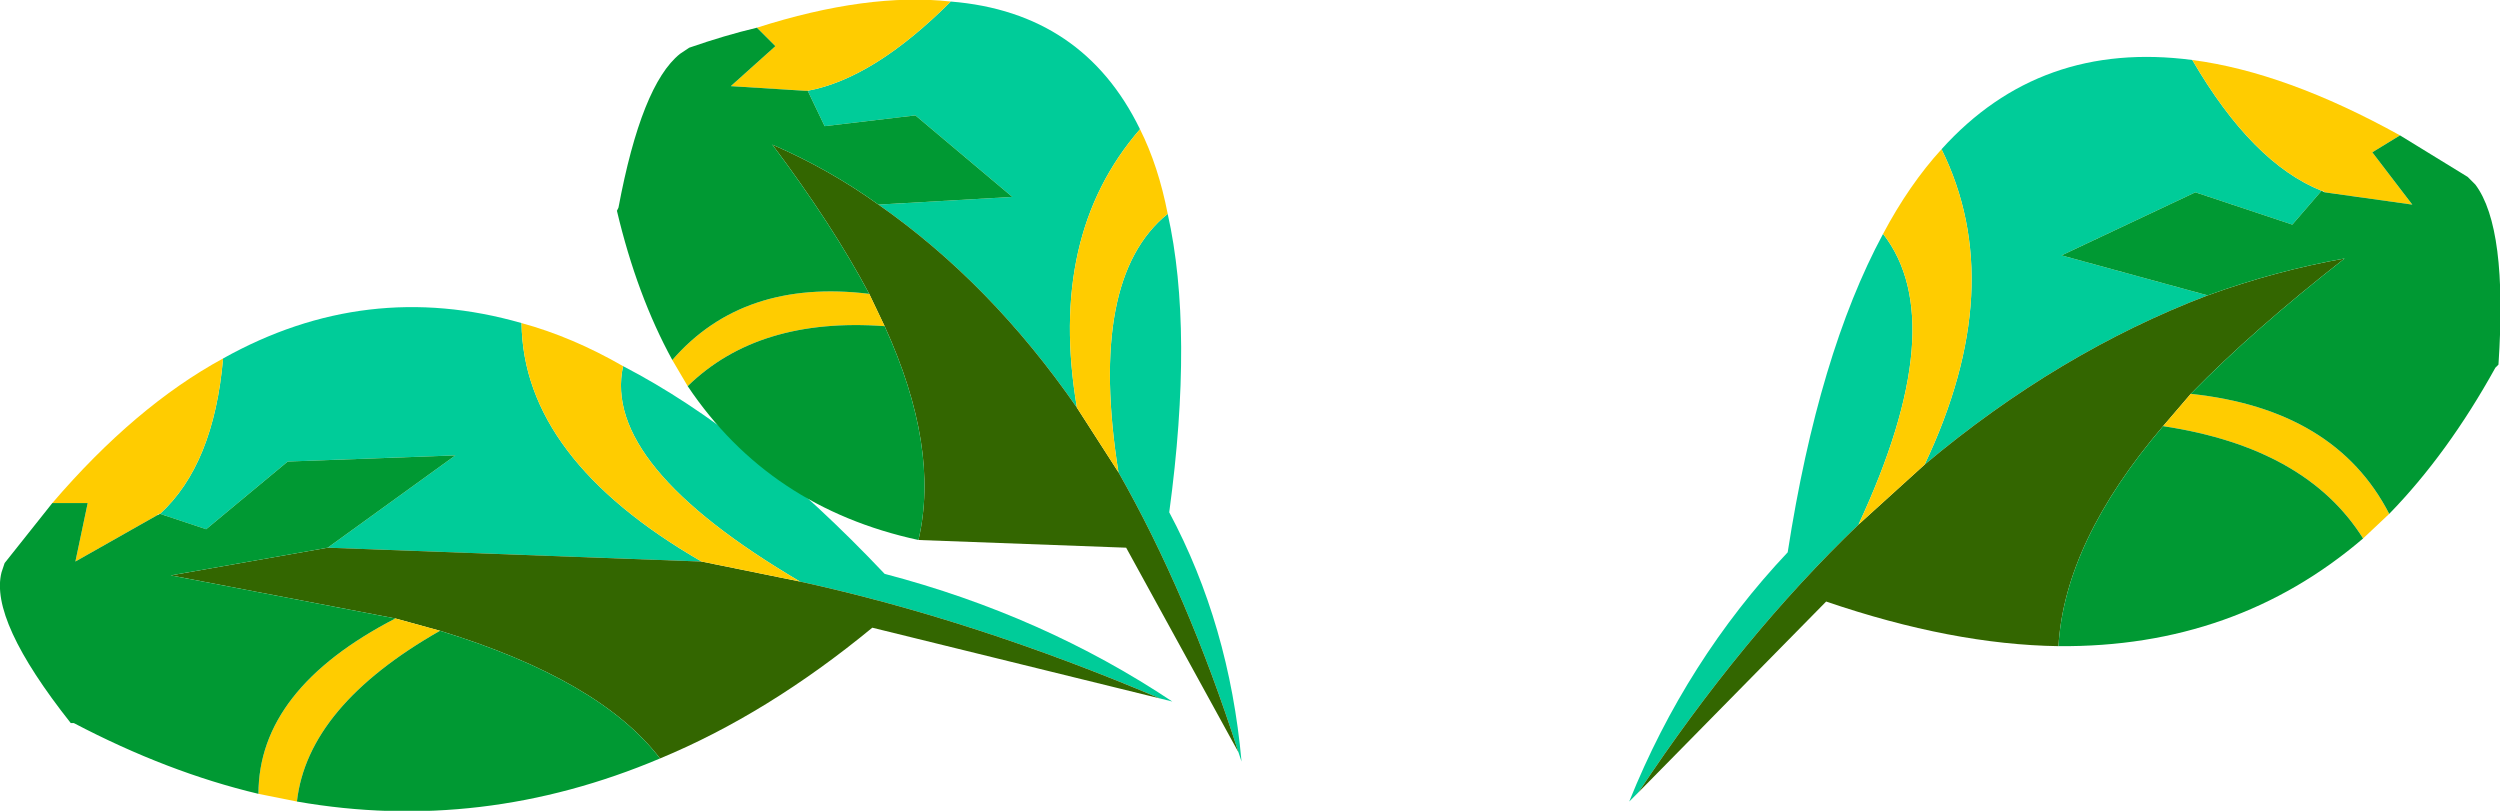 <?xml version="1.0" encoding="UTF-8" standalone="no"?>
<svg xmlns:xlink="http://www.w3.org/1999/xlink" height="26.35px" width="81.25px" xmlns="http://www.w3.org/2000/svg">
  <g transform="matrix(1.0, 0.0, 0.0, 1.0, -229.85, -163.25)">
    <path d="M250.1 175.15 Q254.25 177.3 258.6 181.9 263.75 183.25 267.95 186.05 L267.55 185.95 Q261.55 183.4 255.85 182.15 249.4 178.35 250.1 175.15 M237.1 174.9 Q241.75 172.3 246.8 173.75 246.85 178.15 252.65 181.5 L240.5 181.05 244.65 178.05 239.2 178.25 236.55 180.45 235.05 179.95 Q236.8 178.35 237.1 174.9" fill="#00cc99" fill-rule="evenodd" stroke="none"/>
    <path d="M255.85 182.15 Q261.55 183.4 267.55 185.95 L258.2 183.65 Q254.8 186.45 251.3 187.9 249.35 185.35 244.15 183.75 L242.7 183.35 235.4 181.95 240.5 181.05 252.65 181.5 255.85 182.15" fill="#336600" fill-rule="evenodd" stroke="none"/>
    <path d="M250.1 175.15 Q249.4 178.35 255.85 182.15 L252.65 181.5 Q246.85 178.15 246.8 173.75 248.45 174.2 250.1 175.15 M239.5 189.3 L238.25 189.05 Q238.25 185.65 242.7 183.35 L244.15 183.75 Q239.85 186.2 239.5 189.3 M231.55 179.6 Q234.25 176.45 237.1 174.9 236.8 178.35 235.05 179.95 L235.0 179.95 234.95 180.0 232.3 181.5 232.7 179.6 231.55 179.6" fill="#ffcc00" fill-rule="evenodd" stroke="none"/>
    <path d="M251.3 187.9 Q245.5 190.35 239.5 189.3 239.85 186.2 244.15 183.75 249.35 185.35 251.3 187.9 M238.25 189.05 Q235.3 188.35 232.25 186.75 L232.15 186.75 Q229.5 183.4 229.9 181.85 L230.0 181.55 231.55 179.6 232.7 179.6 232.3 181.5 234.95 180.0 235.05 179.95 236.55 180.45 239.2 178.25 244.65 178.05 240.5 181.05 235.4 181.95 242.7 183.35 Q238.25 185.65 238.25 189.05" fill="#009933" fill-rule="evenodd" stroke="none"/>
    <path d="M283.1 189.0 Q286.45 183.95 290.25 180.3 293.3 173.75 291.05 170.85 288.95 174.75 287.95 181.2 284.65 184.7 282.8 189.3 L283.1 189.0 M292.4 178.35 Q296.75 174.7 301.6 172.85 L296.85 171.55 301.2 169.5 304.35 170.55 305.3 169.45 Q303.05 168.55 301.1 165.2 296.15 164.55 292.95 168.1 295.15 172.55 292.4 178.35" fill="#00cc99" fill-rule="evenodd" stroke="none"/>
    <path d="M283.1 189.0 L289.2 182.8 Q293.3 184.2 296.75 184.25 296.95 180.85 300.15 177.1 L301.05 176.05 Q303.1 173.95 306.05 171.65 303.8 172.05 301.6 172.85 296.75 174.7 292.4 178.35 L290.25 180.3 Q286.45 183.95 283.1 189.0" fill="#336600" fill-rule="evenodd" stroke="none"/>
    <path d="M290.25 180.3 L292.4 178.35 Q295.15 172.55 292.95 168.1 291.9 169.25 291.05 170.85 293.3 173.75 290.25 180.3 M301.05 176.05 L300.15 177.1 Q304.8 177.8 306.65 180.75 L307.5 179.95 Q305.75 176.55 301.05 176.05 M307.85 167.65 Q304.15 165.6 301.1 165.2 303.05 168.55 305.3 169.45 L305.35 169.45 305.4 169.5 308.25 169.9 306.95 168.2 307.85 167.65" fill="#ffcc00" fill-rule="evenodd" stroke="none"/>
    <path d="M301.6 172.85 Q303.8 172.05 306.05 171.65 303.1 173.95 301.05 176.05 305.75 176.55 307.5 179.95 309.4 178.0 310.95 175.2 L311.05 175.1 Q311.35 170.65 310.3 169.25 L310.05 169.0 307.85 167.65 306.95 168.2 308.25 169.9 305.4 169.5 305.3 169.45 304.35 170.55 301.2 169.5 296.85 171.55 301.6 172.85 M300.15 177.1 Q296.95 180.85 296.75 184.25 302.5 184.3 306.65 180.75 304.8 177.8 300.15 177.1" fill="#009933" fill-rule="evenodd" stroke="none"/>
    <path d="M267.8 170.2 Q268.65 174.0 267.85 179.9 269.8 183.55 270.2 188.0 L270.1 187.7 Q268.45 182.55 266.2 178.6 265.2 172.3 267.8 170.2 M260.75 163.3 Q265.05 163.65 266.9 167.45 263.9 170.9 264.85 176.5 262.05 172.45 258.4 169.9 L262.75 169.65 259.6 167.0 256.65 167.35 256.1 166.2 Q258.25 165.8 260.75 163.3" fill="#00cc99" fill-rule="evenodd" stroke="none"/>
    <path d="M266.2 178.6 Q268.45 182.55 270.1 187.7 L266.45 181.05 259.7 180.8 Q260.4 177.8 258.6 173.85 L258.1 172.8 Q256.9 170.55 254.95 167.95 256.8 168.75 258.4 169.9 262.05 172.45 264.85 176.5 L266.2 178.6" fill="#336600" fill-rule="evenodd" stroke="none"/>
    <path d="M267.8 170.2 Q265.2 172.3 266.2 178.6 L264.85 176.5 Q263.9 170.9 266.9 167.45 267.5 168.65 267.8 170.2 M252.2 175.8 L251.7 174.95 Q254.0 172.3 258.1 172.8 L258.6 173.85 Q254.5 173.55 252.2 175.8 M254.45 164.15 Q258.05 163.0 260.75 163.3 258.25 165.8 256.1 166.2 L256.0 166.2 253.6 166.05 255.05 164.75 254.45 164.15" fill="#ffcc00" fill-rule="evenodd" stroke="none"/>
    <path d="M259.7 180.8 Q254.85 179.75 252.2 175.8 254.5 173.55 258.6 173.85 260.4 177.8 259.7 180.8 M251.7 174.95 Q250.55 172.85 249.9 170.1 L249.95 170.0 Q250.7 166.0 251.95 165.0 L252.25 164.8 Q253.4 164.4 254.45 164.15 L255.05 164.75 253.6 166.05 256.0 166.2 256.1 166.2 256.65 167.35 259.6 167.0 262.75 169.65 258.4 169.9 Q256.8 168.75 254.95 167.95 256.9 170.55 258.1 172.8 254.0 172.3 251.7 174.95" fill="#009933" fill-rule="evenodd" stroke="none"/>
  </g>
</svg>
